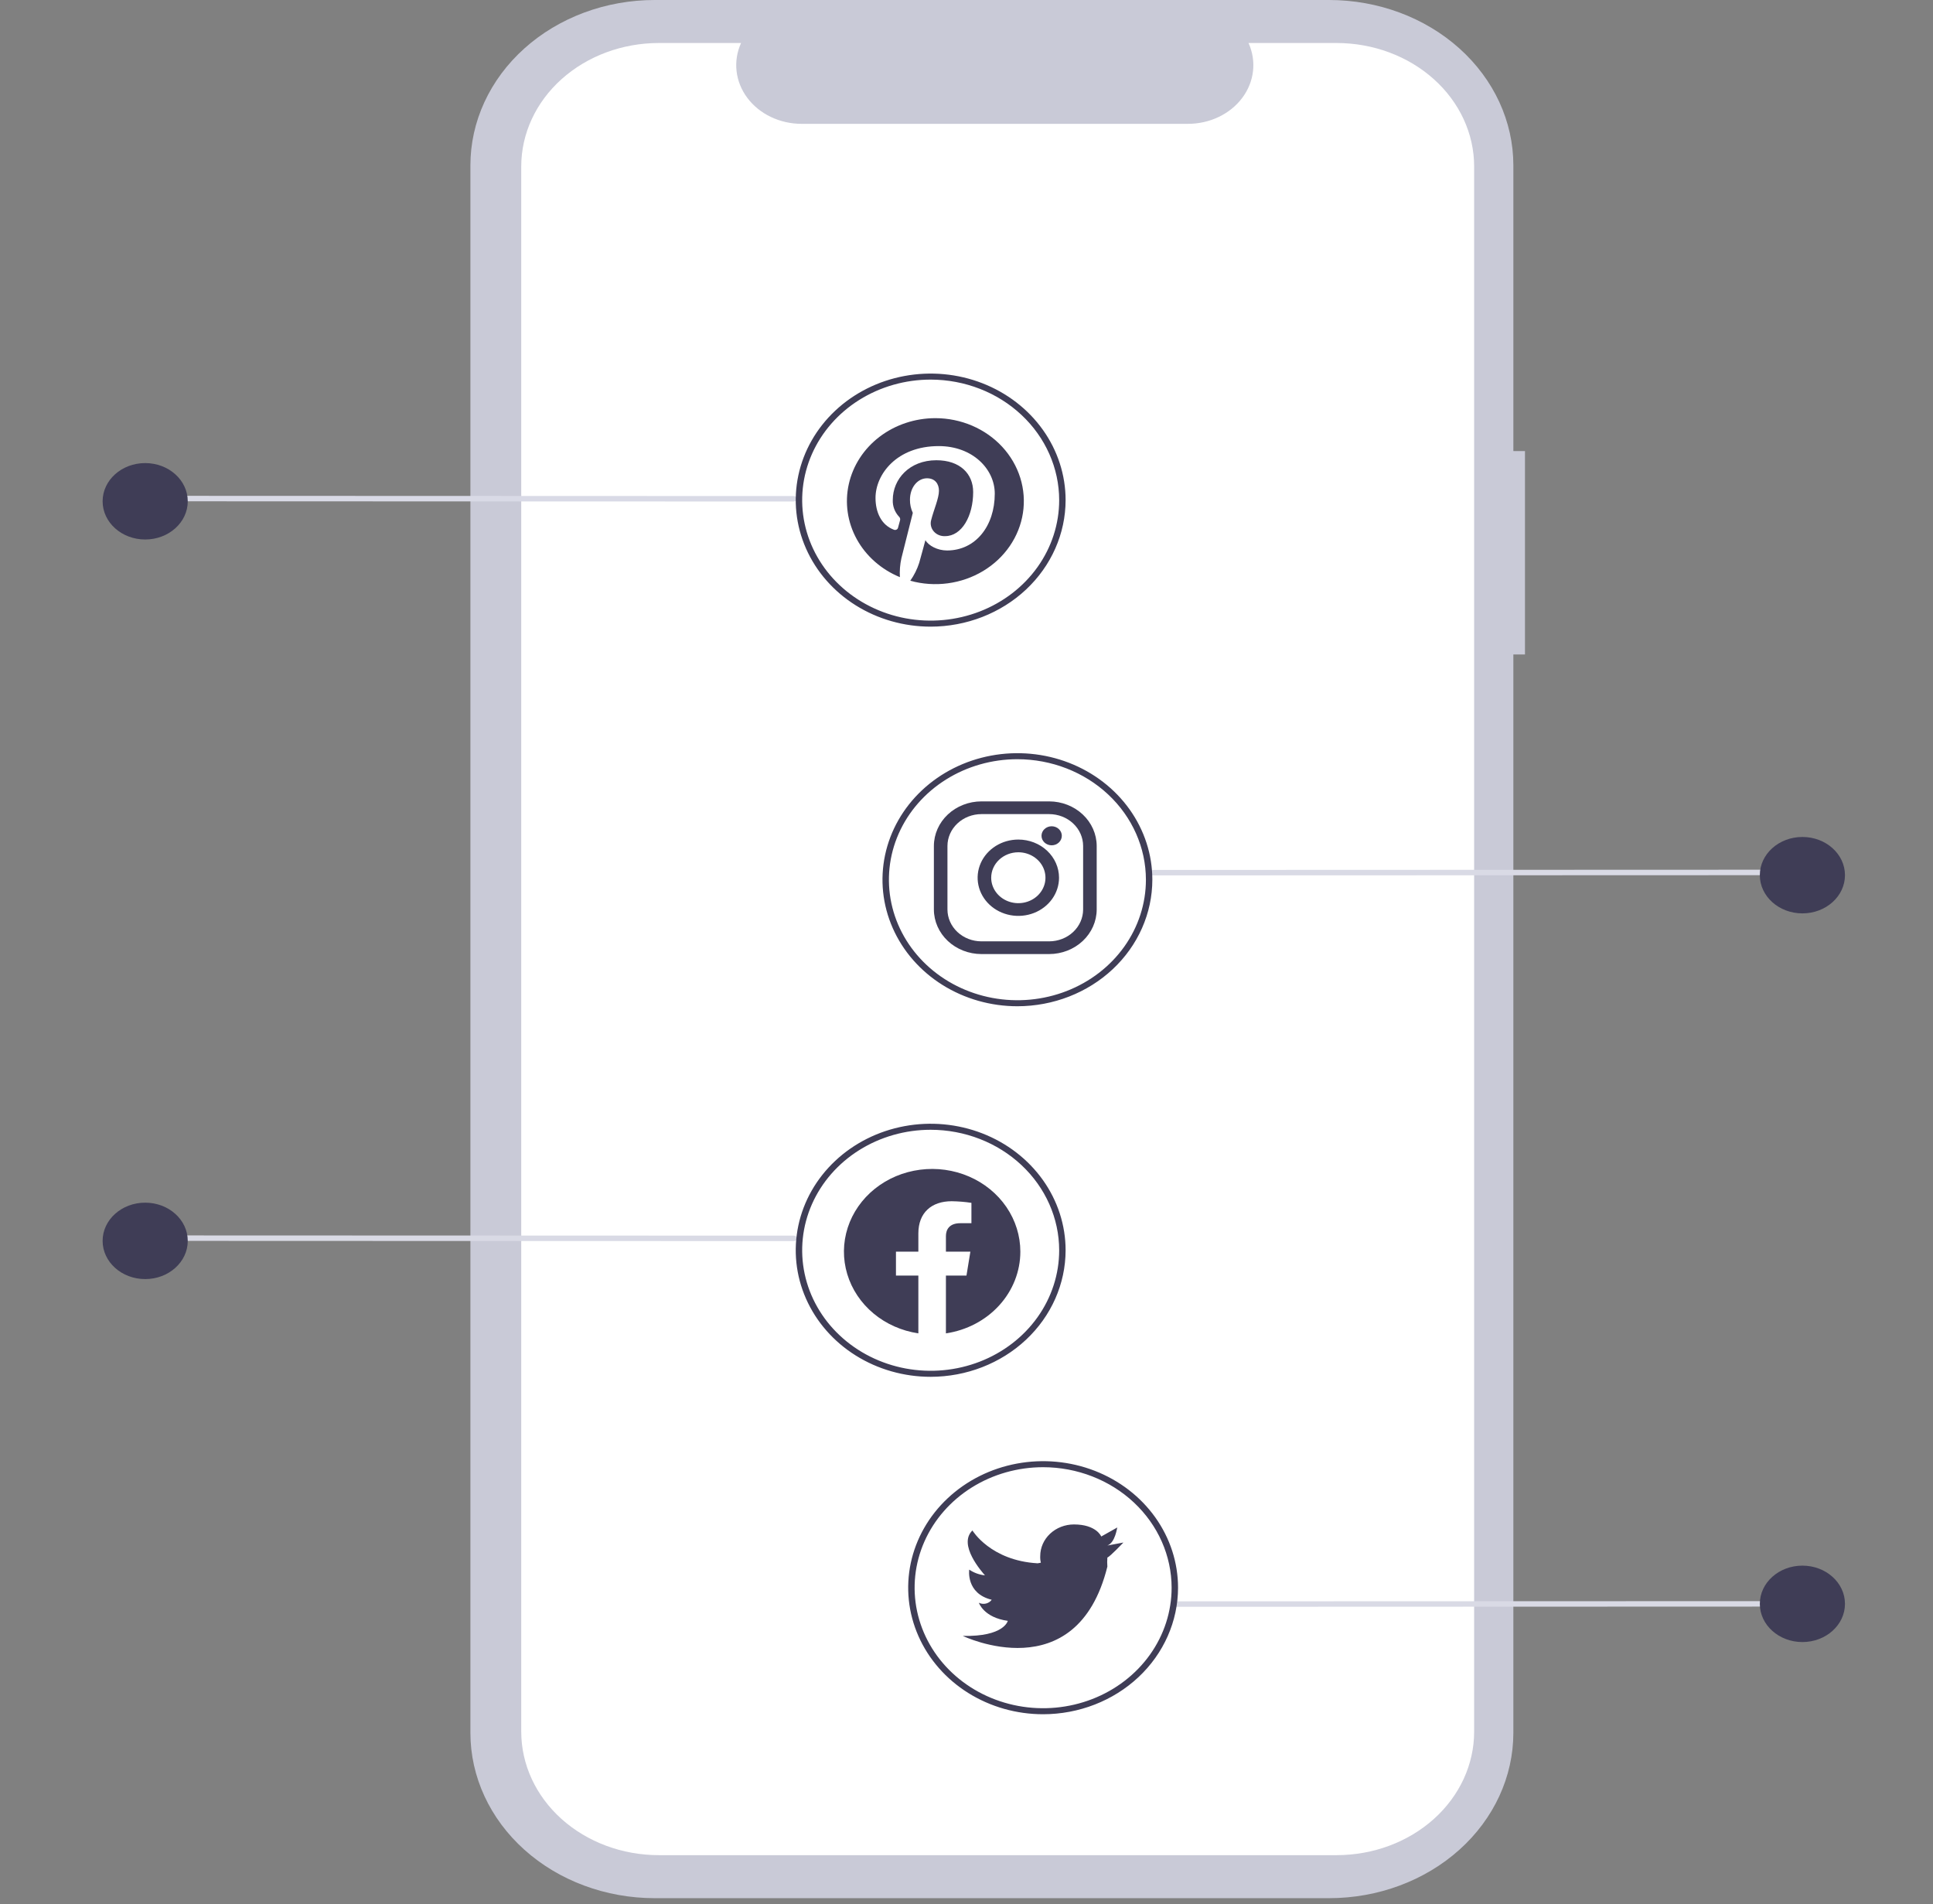 <svg width="593" height="584" viewBox="0 0 593 584" fill="none" xmlns="http://www.w3.org/2000/svg">
<rect x="0" y="0" width="593" height="584" fill="#808080" stroke="none"/>
<g id="undraw_Mobile_marketing_re_p77p 1" clip-path="url(#clip0)">
<path id="Path 22" d="M467.829 138.351H464.265V50.72C464.265 37.269 458.31 24.368 447.709 14.856C437.109 5.344 422.732 8.88005e-06 407.741 0H200.832C193.409 0 186.059 1.312 179.201 3.861C172.344 6.41 166.113 10.146 160.864 14.856C155.615 19.566 151.452 25.157 148.611 31.311C145.77 37.464 144.308 44.06 144.308 50.72V531.479C144.308 544.93 150.263 557.831 160.864 567.343C171.464 576.855 185.841 582.199 200.832 582.199H407.741C422.732 582.199 437.108 576.855 447.709 567.343C458.309 557.831 464.264 544.93 464.264 531.479V200.729H467.829L467.829 138.351Z" fill="#C9CAD7"/>
<path id="Path 23" d="M410.021 13.191H383.015C384.257 15.923 384.731 18.888 384.396 21.824C384.06 24.76 382.925 27.576 381.09 30.026C379.256 32.475 376.778 34.482 373.875 35.869C370.973 37.257 367.734 37.982 364.445 37.982H245.91C242.621 37.982 239.383 37.256 236.481 35.869C233.578 34.481 231.101 32.474 229.266 30.025C227.432 27.576 226.297 24.759 225.961 21.823C225.626 18.888 226.1 15.923 227.342 13.191H202.116C190.921 13.191 180.185 17.181 172.268 24.285C164.352 31.388 159.905 41.023 159.905 51.068V531.128C159.905 541.174 164.352 550.808 172.268 557.912C180.185 565.015 190.921 569.006 202.116 569.006H410.021C421.217 569.006 431.953 565.015 439.87 557.912C447.786 550.808 452.233 541.174 452.233 531.128V51.068C452.233 41.022 447.785 31.388 439.869 24.285C431.953 17.181 421.217 13.191 410.021 13.191Z" fill="white"/>
<path id="Vector" d="M555.532 492.761L360.438 492.83C360.19 492.83 359.953 492.742 359.778 492.585C359.603 492.428 359.505 492.215 359.505 491.993C359.505 491.771 359.603 491.558 359.778 491.401C359.953 491.244 360.19 491.156 360.438 491.156L457.985 491.121L555.532 491.087C555.78 491.087 556.017 491.175 556.192 491.332C556.367 491.489 556.465 491.702 556.465 491.924C556.465 492.146 556.367 492.359 556.192 492.516C556.017 492.673 555.78 492.761 555.532 492.761Z" fill="#D9DAE5"/>
<path id="Vector_2" d="M552.936 503.643C560.148 503.643 565.995 498.396 565.995 491.924C565.995 485.452 560.148 480.205 552.936 480.205C545.723 480.205 539.876 485.452 539.876 491.924C539.876 498.396 545.723 503.643 552.936 503.643Z" fill="#3F3D56"/>
<path id="Vector_3" d="M550.868 268.43L353.908 268.499C353.661 268.499 353.423 268.411 353.248 268.254C353.073 268.097 352.975 267.884 352.975 267.662C352.975 267.44 353.073 267.227 353.248 267.07C353.423 266.913 353.661 266.825 353.908 266.825L550.868 266.755C551.116 266.755 551.353 266.844 551.528 267.001C551.703 267.158 551.801 267.37 551.801 267.592C551.801 267.814 551.703 268.027 551.528 268.184C551.353 268.341 551.116 268.43 550.868 268.43Z" fill="#D9DAE5"/>
<path id="Vector_4" d="M552.936 280.148C560.148 280.148 565.995 274.902 565.995 268.429C565.995 261.957 560.148 256.711 552.936 256.711C545.723 256.711 539.876 261.957 539.876 268.429C539.876 274.902 545.723 280.148 552.936 280.148Z" fill="#3F3D56"/>
<path id="Vector_5" d="M46.608 153.753L243.568 153.822C243.816 153.822 244.053 153.734 244.228 153.577C244.403 153.42 244.501 153.207 244.501 152.985C244.501 152.763 244.403 152.55 244.228 152.393C244.053 152.236 243.816 152.148 243.568 152.148L46.608 152.079C46.361 152.079 46.123 152.167 45.948 152.324C45.773 152.481 45.675 152.694 45.675 152.916C45.675 153.138 45.773 153.351 45.948 153.508C46.123 153.665 46.361 153.753 46.608 153.753Z" fill="#D9DAE6"/>
<path id="Vector_6" d="M44.54 165.472C51.753 165.472 57.6 160.225 57.6 153.753C57.6 147.281 51.753 142.034 44.54 142.034C37.328 142.034 31.481 147.281 31.481 153.753C31.481 160.225 37.328 165.472 44.54 165.472Z" fill="#3F3D56"/>
<path id="Vector_7" d="M46.608 380.595L243.568 380.665C243.816 380.665 244.053 380.576 244.228 380.419C244.403 380.262 244.501 380.049 244.501 379.827C244.501 379.605 244.403 379.393 244.228 379.236C244.053 379.079 243.816 378.99 243.568 378.99L46.608 378.921C46.361 378.921 46.123 379.009 45.948 379.166C45.773 379.323 45.675 379.536 45.675 379.758C45.675 379.98 45.773 380.193 45.948 380.35C46.123 380.507 46.361 380.595 46.608 380.595Z" fill="#D9DAE5"/>
<path id="Vector_8" d="M44.54 392.314C51.753 392.314 57.6 387.067 57.6 380.595C57.6 374.123 51.753 368.876 44.54 368.876C37.328 368.876 31.481 374.123 31.481 380.595C31.481 387.067 37.328 392.314 44.54 392.314Z" fill="#3F3D56"/>
<path id="Vector_9" d="M285.51 192.203C277.323 192.203 269.32 189.926 262.513 185.662C255.706 181.397 250.401 175.336 247.268 168.244C244.135 161.153 243.315 153.349 244.912 145.821C246.509 138.293 250.452 131.377 256.241 125.95C262.03 120.522 269.405 116.826 277.435 115.328C285.464 113.831 293.787 114.599 301.35 117.537C308.914 120.474 315.378 125.448 319.927 131.831C324.475 138.213 326.903 145.717 326.903 153.392C326.89 163.682 322.525 173.547 314.765 180.822C307.005 188.098 296.484 192.191 285.51 192.203ZM285.51 116.43C277.713 116.43 270.091 118.598 263.608 122.66C257.125 126.721 252.073 132.494 249.089 139.248C246.105 146.002 245.324 153.433 246.846 160.603C248.367 167.773 252.121 174.359 257.634 179.529C263.148 184.698 270.172 188.218 277.819 189.644C285.466 191.07 293.393 190.338 300.596 187.541C307.799 184.743 313.956 180.006 318.288 173.927C322.62 167.849 324.932 160.703 324.932 153.392C324.92 143.593 320.763 134.198 313.372 127.269C305.982 120.339 295.962 116.441 285.51 116.43Z" fill="#3F3D56"/>
<path id="Vector_10" d="M286.959 128.257C280.727 128.258 274.684 130.269 269.846 133.954C265.008 137.638 261.67 142.771 260.392 148.491C259.115 154.211 259.975 160.169 262.829 165.364C265.683 170.559 270.357 174.675 276.066 177.021C275.952 175.063 276.11 173.1 276.538 171.181C277.059 169.113 280.028 157.308 280.028 157.308C279.435 156.041 279.138 154.67 279.156 153.286C279.156 149.514 281.482 146.697 284.39 146.697C286.862 146.697 288.05 148.435 288.05 150.514C288.05 152.843 286.462 156.32 285.651 159.547C285.489 160.144 285.479 160.769 285.622 161.371C285.766 161.973 286.058 162.535 286.475 163.012C286.893 163.488 287.424 163.866 288.026 164.115C288.628 164.363 289.283 164.476 289.94 164.443C295.078 164.443 298.544 158.251 298.544 150.912C298.544 145.333 294.533 141.164 287.25 141.164C279.022 141.164 273.884 146.924 273.884 153.355C273.804 155.168 274.443 156.945 275.678 158.342C275.894 158.51 276.049 158.738 276.119 158.993C276.188 159.248 276.17 159.518 276.066 159.763C275.932 160.228 275.641 161.353 275.508 161.808C275.485 161.945 275.427 162.075 275.339 162.188C275.252 162.3 275.137 162.391 275.004 162.453C274.871 162.515 274.725 162.547 274.576 162.545C274.428 162.544 274.282 162.509 274.151 162.444C270.358 160.99 268.589 157.104 268.589 152.718C268.589 145.492 275.096 136.824 287.989 136.824C298.35 136.824 305.172 143.856 305.172 151.4C305.172 161.387 299.247 168.84 290.522 168.84C287.589 168.84 284.839 167.352 283.894 165.671C283.894 165.671 282.318 171.533 281.979 172.669C281.352 174.6 280.434 176.436 279.252 178.123C282.986 179.157 286.913 179.426 290.767 178.911C294.62 178.397 298.311 177.112 301.589 175.143C304.867 173.174 307.654 170.567 309.763 167.499C311.872 164.431 313.252 160.974 313.81 157.362C314.368 153.749 314.092 150.067 312.998 146.564C311.905 143.061 310.022 139.819 307.475 137.059C304.928 134.298 301.778 132.084 298.239 130.565C294.699 129.046 290.852 128.259 286.959 128.257Z" fill="#3F3D56"/>
<path id="Vector_11" d="M312.12 308.633C303.933 308.633 295.93 306.357 289.123 302.092C282.316 297.828 277.011 291.766 273.878 284.675C270.745 277.583 269.925 269.78 271.522 262.251C273.119 254.723 277.062 247.808 282.85 242.38C288.639 236.952 296.015 233.256 304.044 231.758C312.074 230.261 320.396 231.029 327.96 233.967C335.524 236.904 341.988 241.879 346.536 248.261C351.085 254.643 353.512 262.147 353.512 269.823C353.5 280.112 349.135 289.977 341.375 297.253C333.615 304.529 323.094 308.621 312.12 308.633ZM312.12 232.861C304.323 232.861 296.701 235.029 290.218 239.09C283.735 243.151 278.682 248.924 275.699 255.678C272.715 262.432 271.934 269.864 273.455 277.034C274.976 284.204 278.731 290.79 284.244 295.959C289.757 301.128 296.782 304.648 304.429 306.075C312.076 307.501 320.002 306.769 327.206 303.971C334.409 301.174 340.566 296.436 344.898 290.358C349.229 284.279 351.541 277.133 351.541 269.823C351.53 260.023 347.372 250.628 339.982 243.699C332.592 236.77 322.571 232.872 312.12 232.861Z" fill="#3F3D56"/>
<path id="Vector_12" d="M321.872 249.699C324.63 249.707 327.272 250.738 329.221 252.566C331.171 254.394 332.27 256.871 332.278 259.456V278.967C332.27 281.552 331.171 284.03 329.221 285.858C327.272 287.686 324.63 288.716 321.872 288.724H301.063C298.306 288.716 295.664 287.686 293.714 285.858C291.764 284.03 290.665 281.552 290.657 278.967V259.456C290.665 256.871 291.764 254.394 293.714 252.566C295.664 250.738 298.306 249.707 301.063 249.699H321.872ZM321.872 245.797H301.063C297.203 245.808 293.504 247.25 290.775 249.81C288.045 252.369 286.507 255.837 286.495 259.456V278.967C286.507 282.586 288.045 286.054 290.775 288.614C293.504 291.173 297.203 292.615 301.063 292.626H321.872C325.733 292.615 329.431 291.173 332.161 288.614C334.89 286.054 336.429 282.586 336.44 278.967V259.456C336.429 255.837 334.89 252.369 332.161 249.81C329.431 247.25 325.733 245.808 321.872 245.797Z" fill="#3F3D56"/>
<path id="Vector_13" d="M322.619 259.269C321.794 259.267 321.003 258.958 320.42 258.41C319.837 257.862 319.51 257.119 319.511 256.345C319.512 255.571 319.841 254.829 320.425 254.282C321.009 253.735 321.801 253.428 322.626 253.428C323.452 253.428 324.243 253.735 324.827 254.282C325.411 254.829 325.74 255.571 325.741 256.345C325.742 257.119 325.415 257.862 324.832 258.41C324.249 258.958 323.458 259.267 322.633 259.269C322.628 259.269 322.624 259.269 322.619 259.269Z" fill="#3F3D56"/>
<path id="Vector_14" d="M312.4 261.407C314.047 261.407 315.656 261.864 317.025 262.722C318.394 263.58 319.461 264.799 320.091 266.225C320.721 267.651 320.886 269.22 320.565 270.734C320.243 272.248 319.451 273.639 318.286 274.731C317.122 275.822 315.639 276.566 314.024 276.867C312.409 277.168 310.736 277.013 309.215 276.423C307.693 275.832 306.393 274.831 305.479 273.548C304.564 272.264 304.076 270.755 304.076 269.212C304.076 267.142 304.953 265.156 306.514 263.693C308.075 262.229 310.192 261.407 312.4 261.407ZM312.4 257.505C309.931 257.505 307.517 258.191 305.463 259.478C303.41 260.764 301.809 262.592 300.864 264.732C299.919 266.871 299.672 269.225 300.154 271.496C300.636 273.767 301.825 275.853 303.571 277.49C305.317 279.127 307.542 280.242 309.964 280.694C312.386 281.145 314.897 280.914 317.178 280.028C319.46 279.142 321.41 277.641 322.782 275.716C324.154 273.791 324.886 271.527 324.886 269.212C324.886 266.107 323.571 263.129 321.229 260.934C318.888 258.738 315.712 257.505 312.4 257.505Z" fill="#3F3D56"/>
<path id="Vector_15" d="M285.51 422.291C277.323 422.291 269.32 420.015 262.513 415.75C255.706 411.486 250.401 405.425 247.268 398.333C244.135 391.241 243.315 383.438 244.912 375.91C246.509 368.381 250.452 361.466 256.241 356.038C262.03 350.61 269.405 346.914 277.435 345.417C285.464 343.919 293.787 344.688 301.35 347.625C308.914 350.563 315.378 355.537 319.927 361.919C324.475 368.302 326.903 375.805 326.903 383.481C326.89 393.771 322.525 403.635 314.765 410.911C307.005 418.187 296.484 422.28 285.51 422.291ZM285.51 346.519C277.713 346.519 270.091 348.687 263.608 352.748C257.125 356.81 252.073 362.582 249.089 369.336C246.105 376.09 245.324 383.522 246.846 390.692C248.367 397.862 252.121 404.448 257.634 409.617C263.148 414.786 270.172 418.307 277.819 419.733C285.466 421.159 293.393 420.427 300.596 417.629C307.799 414.832 313.956 410.094 318.288 404.016C322.62 397.938 324.932 390.791 324.932 383.481C324.92 373.682 320.763 364.287 313.372 357.357C305.982 350.428 295.962 346.53 285.51 346.519Z" fill="#3F3D56"/>
<path id="Vector_16" fill-rule="evenodd" clip-rule="evenodd" d="M313.019 383.898C313.018 379.05 311.535 374.303 308.747 370.22C305.958 366.137 301.98 362.889 297.284 360.86C292.587 358.831 287.369 358.106 282.247 358.772C277.125 359.437 272.313 361.464 268.382 364.613C264.451 367.763 261.564 371.902 260.064 376.542C258.564 381.182 258.513 386.128 259.917 390.794C261.322 395.46 264.123 399.651 267.989 402.871C271.855 406.09 276.624 408.204 281.731 408.962V391.234H274.859V383.898H281.731V378.307C281.731 371.95 285.772 368.435 291.952 368.435C293.982 368.462 296.007 368.628 298.011 368.931V375.176H294.597C291.237 375.176 290.186 377.13 290.186 379.14V383.899H297.69L296.492 391.235H290.186V408.964C296.552 408.019 302.349 404.975 306.534 400.38C310.72 395.785 313.019 389.941 313.019 383.898Z" fill="#3F3D56"/>
<path id="Vector_17" d="M320.004 525.785C311.817 525.785 303.814 523.509 297.007 519.244C290.2 514.98 284.895 508.918 281.762 501.827C278.629 494.735 277.809 486.932 279.406 479.403C281.004 471.875 284.946 464.959 290.735 459.532C296.524 454.104 303.899 450.408 311.929 448.91C319.958 447.413 328.281 448.181 335.844 451.119C343.408 454.056 349.873 459.031 354.421 465.413C358.969 471.795 361.397 479.299 361.397 486.975C361.384 497.264 357.019 507.129 349.259 514.405C341.499 521.68 330.978 525.773 320.004 525.785ZM320.004 450.013C312.207 450.013 304.585 452.18 298.102 456.242C291.62 460.303 286.567 466.076 283.583 472.83C280.599 479.584 279.819 487.016 281.34 494.186C282.861 501.356 286.615 507.942 292.129 513.111C297.642 518.28 304.666 521.8 312.313 523.226C319.96 524.653 327.887 523.921 335.09 521.123C342.293 518.326 348.45 513.588 352.782 507.51C357.114 501.431 359.426 494.285 359.426 486.975C359.414 477.175 355.257 467.78 347.866 460.851C340.476 453.921 330.456 450.024 320.004 450.013Z" fill="#3F3D56"/>
<path id="Vector_18" d="M339.715 474.038L344.643 473.114C344.643 473.114 340.503 477.457 339.715 477.734C339.641 478.657 339.641 479.584 339.715 480.506C330.254 518.577 295.365 501.76 295.365 501.76C308.079 502.037 309.163 497.139 309.163 497.139C301.771 496.123 300.293 491.595 300.293 491.595C300.956 491.923 301.725 492.01 302.453 491.84C303.18 491.669 303.815 491.253 304.235 490.671C296.252 488.73 297.336 481.43 297.336 481.43C298.759 482.394 300.422 482.998 302.166 483.186C301.279 482.17 293.788 473.761 298.322 469.418C298.322 469.418 303.841 478.658 318.329 479.49L319.314 479.305C319.147 478.64 319.08 477.955 319.117 477.272C319.117 474.699 320.207 472.231 322.148 470.411C324.089 468.592 326.721 467.57 329.465 467.57C336.364 467.57 337.842 471.266 337.842 471.266L342.77 468.494C342.672 468.494 342.179 473.114 339.715 474.038Z" fill="#3F3D56"/>
</g>
<defs>
<clipPath id="clip0">
<rect width="750" height="584" fill="white" transform="translate(-157)"/>
</clipPath>
</defs>
</svg>

